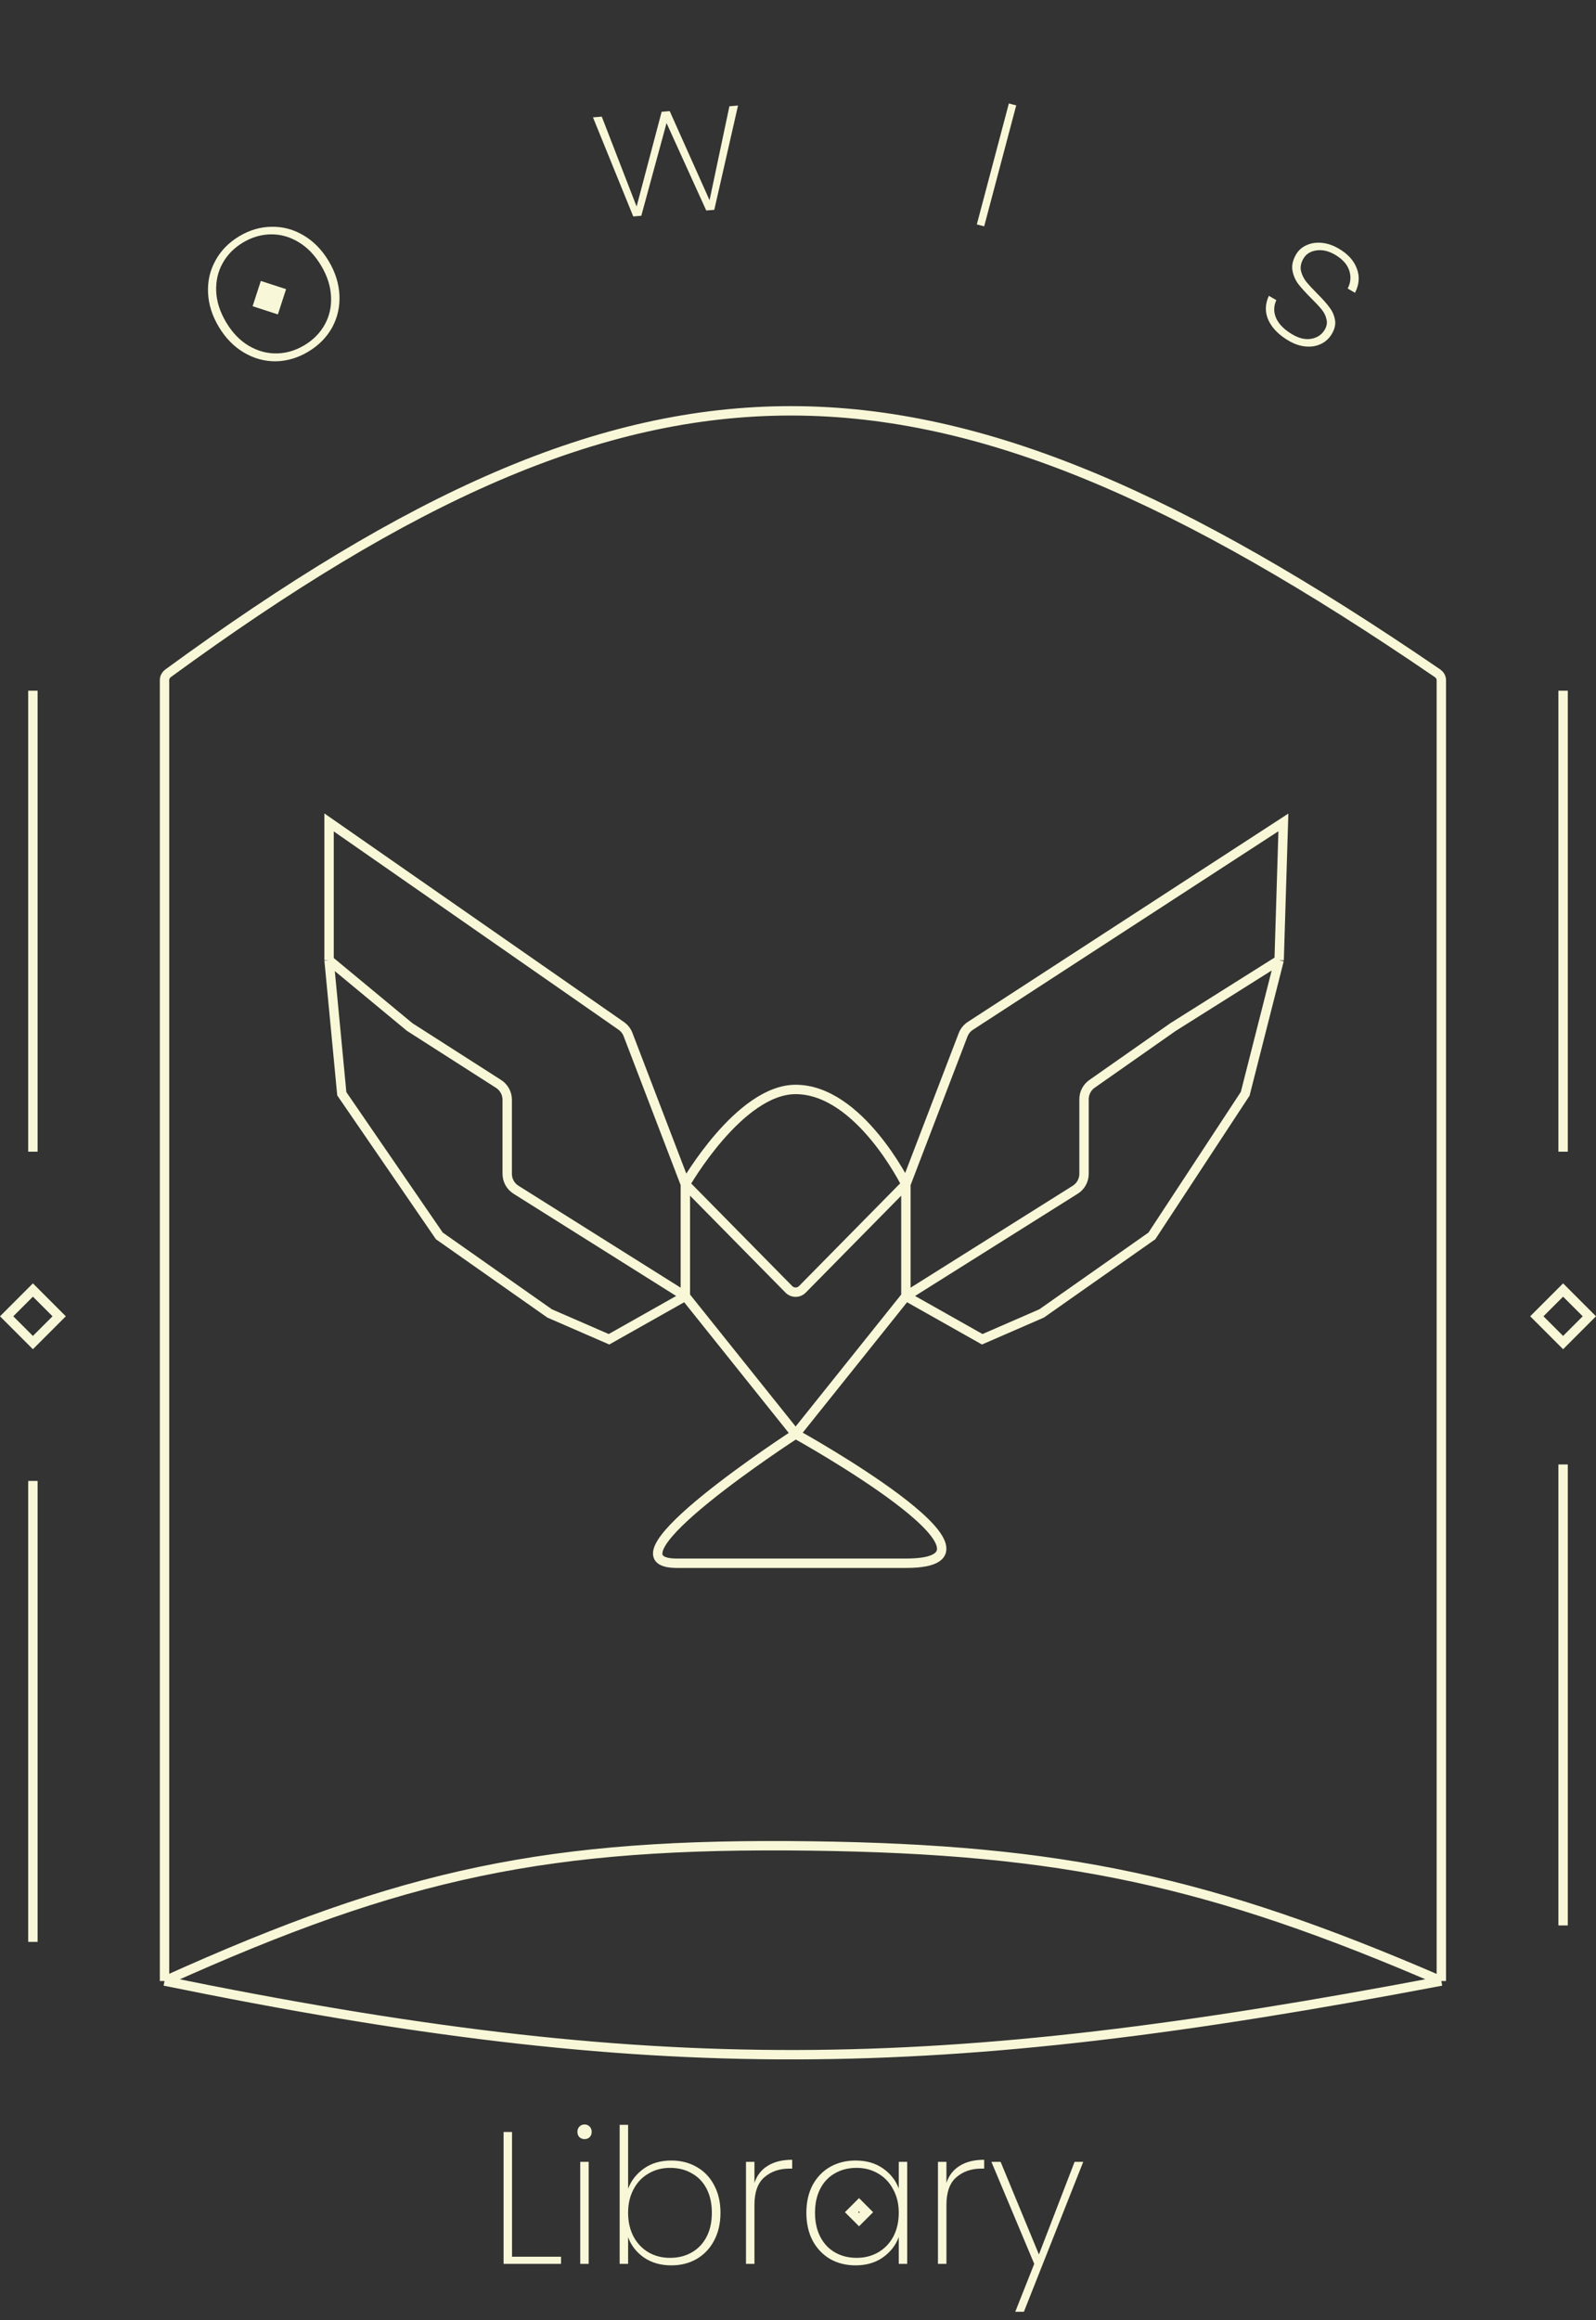 <svg width="170" height="247" viewBox="0 0 170 247" fill="none" xmlns="http://www.w3.org/2000/svg">
<rect x="0" y="0" width="170" height="247" fill="#333333" stroke="none"/>
<path d="M54.54 240.24H59.76V241H53.64V226.96H54.54V240.24ZM62.264 227.72C62.051 227.72 61.871 227.653 61.724 227.52C61.577 227.373 61.504 227.18 61.504 226.94C61.504 226.713 61.577 226.527 61.724 226.38C61.871 226.233 62.051 226.16 62.264 226.16C62.477 226.16 62.657 226.233 62.804 226.38C62.951 226.527 63.024 226.713 63.024 226.94C63.024 227.18 62.951 227.373 62.804 227.52C62.657 227.653 62.477 227.72 62.264 227.72ZM62.704 230.14V241H61.804V230.14H62.704ZM66.903 233C67.237 232.12 67.803 231.4 68.603 230.84C69.403 230.28 70.37 230 71.503 230C72.517 230 73.417 230.227 74.203 230.68C75.003 231.133 75.623 231.78 76.063 232.62C76.517 233.46 76.743 234.44 76.743 235.56C76.743 236.68 76.517 237.667 76.063 238.52C75.623 239.36 75.003 240.013 74.203 240.48C73.417 240.933 72.517 241.16 71.503 241.16C70.37 241.16 69.397 240.88 68.583 240.32C67.783 239.76 67.223 239.04 66.903 238.16V241H66.003V226.2H66.903V233ZM75.823 235.56C75.823 234.573 75.637 233.72 75.263 233C74.89 232.28 74.363 231.733 73.683 231.36C73.017 230.973 72.243 230.78 71.363 230.78C70.523 230.78 69.763 230.98 69.083 231.38C68.403 231.767 67.87 232.327 67.483 233.06C67.097 233.78 66.903 234.613 66.903 235.56C66.903 236.52 67.097 237.367 67.483 238.1C67.87 238.82 68.403 239.38 69.083 239.78C69.763 240.167 70.523 240.36 71.363 240.36C72.243 240.36 73.017 240.167 73.683 239.78C74.363 239.393 74.89 238.84 75.263 238.12C75.637 237.4 75.823 236.547 75.823 235.56ZM80.36 232.38C80.627 231.58 81.1 230.973 81.78 230.56C82.46 230.133 83.327 229.92 84.38 229.92V230.86H84.08C83.014 230.86 82.127 231.167 81.42 231.78C80.714 232.38 80.36 233.367 80.36 234.74V241H79.46V230.14H80.36V232.38ZM85.892 235.56C85.892 234.44 86.112 233.46 86.552 232.62C87.006 231.78 87.626 231.133 88.412 230.68C89.213 230.227 90.119 230 91.132 230C92.279 230 93.252 230.28 94.052 230.84C94.853 231.4 95.412 232.113 95.733 232.98V230.14H96.632V241H95.733V238.14C95.412 239.02 94.846 239.747 94.032 240.32C93.233 240.88 92.266 241.16 91.132 241.16C90.119 241.16 89.213 240.933 88.412 240.48C87.626 240.013 87.006 239.36 86.552 238.52C86.112 237.667 85.892 236.68 85.892 235.56ZM95.733 235.56C95.733 234.613 95.532 233.78 95.132 233.06C94.746 232.327 94.213 231.767 93.532 231.38C92.853 230.98 92.093 230.78 91.252 230.78C90.373 230.78 89.599 230.973 88.933 231.36C88.266 231.733 87.746 232.28 87.373 233C86.999 233.72 86.812 234.573 86.812 235.56C86.812 236.547 86.999 237.4 87.373 238.12C87.746 238.84 88.266 239.393 88.933 239.78C89.612 240.167 90.386 240.36 91.252 240.36C92.093 240.36 92.853 240.167 93.532 239.78C94.226 239.38 94.766 238.82 95.153 238.1C95.539 237.367 95.733 236.52 95.733 235.56ZM100.81 232.38C101.076 231.58 101.55 230.973 102.23 230.56C102.91 230.133 103.776 229.92 104.83 229.92V230.86H104.53C103.463 230.86 102.576 231.167 101.87 231.78C101.163 232.38 100.81 233.367 100.81 234.74V241H99.909V230.14H100.81V232.38ZM115.382 230.14L109.062 246.1H108.142L110.162 241L105.602 230.14H106.582L110.662 240L114.462 230.14H115.382Z" fill="#F8F8D8"/>
<path d="M17.526 210.892C17.526 158.946 17.526 79.118 17.526 72.404C17.526 72.085 17.685 71.834 17.943 71.646C69.071 34.316 98.822 34.548 153.083 71.648C153.356 71.834 153.526 72.092 153.526 72.422C153.526 79.261 153.526 158.993 153.526 210.892M17.526 210.892C69.675 221.529 99.483 221.169 153.526 210.892M17.526 210.892C43.102 199.348 58.432 196.148 86.409 196.513C113.149 196.863 128.917 200.241 153.526 210.892" stroke="#F8F8D8"/>
<path d="M32.831 37.44C31.721 38.103 30.566 38.444 29.365 38.463C28.158 38.47 27.022 38.154 25.957 37.517C24.893 36.88 24.008 35.971 23.304 34.792C22.593 33.602 22.212 32.393 22.161 31.165C22.104 29.926 22.367 28.782 22.952 27.733C23.53 26.673 24.375 25.811 25.485 25.148C26.595 24.484 27.754 24.149 28.961 24.142C30.162 24.123 31.294 24.433 32.358 25.07C33.416 25.696 34.301 26.605 35.012 27.795C35.717 28.974 36.098 30.183 36.155 31.422C36.212 32.662 35.952 33.811 35.374 34.871C34.789 35.92 33.941 36.776 32.831 37.44ZM32.421 36.753C33.371 36.185 34.096 35.449 34.596 34.544C35.096 33.64 35.317 32.645 35.259 31.561C35.213 30.471 34.862 29.376 34.205 28.277C33.542 27.167 32.74 26.333 31.802 25.776C30.874 25.212 29.894 24.936 28.86 24.948C27.826 24.96 26.835 25.25 25.885 25.817C24.935 26.385 24.21 27.121 23.71 28.026C23.21 28.93 22.983 29.928 23.029 31.019C23.075 32.11 23.43 33.21 24.094 34.321C24.75 35.419 25.548 36.247 26.487 36.804C27.426 37.362 28.412 37.634 29.446 37.623C30.479 37.611 31.471 37.321 32.421 36.753Z" fill="#F8F8D8"/>
<path d="M78.611 11.236L76.083 22.338L75.226 22.407L70.997 13.1L68.309 22.971L67.452 23.041L63.162 12.494L64.099 12.418L67.808 21.988L70.477 11.898L71.335 11.829L75.579 21.315L77.694 11.311L78.611 11.236Z" fill="#F8F8D8"/>
<path d="M108.244 11.221L104.83 24.096L104.047 23.889L107.461 11.013L108.244 11.221Z" fill="#F8F8D8"/>
<path d="M137.295 36.291C136.245 35.683 135.519 34.955 135.117 34.105C134.727 33.263 134.739 32.391 135.153 31.491L135.949 31.952C135.652 32.597 135.648 33.242 135.937 33.887C136.238 34.539 136.82 35.115 137.686 35.617C138.401 36.031 139.07 36.18 139.692 36.063C140.333 35.941 140.807 35.614 141.115 35.084C141.329 34.715 141.387 34.348 141.29 33.983C141.211 33.614 141.041 33.269 140.78 32.948C140.519 32.628 140.144 32.225 139.654 31.741C139.068 31.155 138.613 30.652 138.286 30.232C137.966 29.8 137.76 29.318 137.667 28.787C137.574 28.256 137.702 27.69 138.049 27.09C138.303 26.651 138.67 26.325 139.149 26.109C139.635 25.882 140.178 25.796 140.778 25.851C141.378 25.906 141.978 26.107 142.578 26.455C143.558 27.023 144.205 27.729 144.518 28.572C144.848 29.411 144.786 30.277 144.331 31.169L143.552 30.717C143.878 30.074 143.93 29.426 143.708 28.773C143.485 28.12 142.976 27.563 142.18 27.102C141.51 26.715 140.856 26.567 140.217 26.659C139.579 26.751 139.115 27.045 138.828 27.541C138.574 27.98 138.488 28.407 138.57 28.825C138.67 29.237 138.855 29.622 139.126 29.979C139.415 30.331 139.813 30.762 140.319 31.271C140.876 31.825 141.301 32.302 141.593 32.703C141.903 33.098 142.103 33.538 142.193 34.021C142.289 34.493 142.184 34.994 141.876 35.525C141.595 36.01 141.209 36.371 140.716 36.61C140.224 36.848 139.677 36.94 139.077 36.885C138.477 36.83 137.883 36.632 137.295 36.291Z" fill="#F8F8D8"/>
<path d="M73 126.066L84.034 137.265C84.426 137.662 85.067 137.662 85.459 137.265L96.493 126.066M73 126.066C73 126.066 78.768 115.978 84.747 115.978C91.523 115.978 96.493 126.066 96.493 126.066M73 126.066V137.987M73 126.066L66.896 110.134C66.752 109.759 66.5 109.437 66.171 109.208L35.051 87.55V102.223M84.747 152.66L96.493 137.987M84.747 152.66C84.747 152.66 109.594 166.416 96.493 166.416C83.391 166.416 80.681 166.416 72.097 166.416C63.513 166.416 84.747 152.66 84.747 152.66ZM84.747 152.66L73 137.987M96.493 137.987V126.066M96.493 137.987L114.531 126.654C115.114 126.288 115.467 125.648 115.467 124.96V117.019C115.467 116.367 115.785 115.755 116.32 115.381L124.955 109.33L136.249 102.223M96.493 137.987L104.625 142.573L110.95 139.822L122.696 131.568L132.635 116.437L136.249 102.223M96.493 126.066L102.585 110.166C102.736 109.772 103.009 109.435 103.363 109.205L136.701 87.55L136.249 102.223M73 137.987L64.868 142.573L58.544 139.822L46.797 131.568L36.407 116.437L35.051 102.223M73 137.987L54.962 126.654C54.379 126.288 54.026 125.648 54.026 124.96V117.073C54.026 116.391 53.678 115.756 53.104 115.388L43.635 109.33L35.051 102.223" stroke="#F8F8D8"/>
<path d="M166.495 73.529V122.602" stroke="#F8F8D8"/>
<path d="M3.505 73.529V122.602" stroke="#F8F8D8"/>
<path d="M166.495 155.9V204.973" stroke="#F8F8D8"/>
<path d="M3.505 157.653V206.725" stroke="#F8F8D8"/>
<path d="M27.782 29.908L30.472 30.782L29.598 33.472L26.908 32.598L27.782 29.908Z" fill="#F8F8D8"/>
<path d="M90.707 235.5L91.5 234.707L92.293 235.5L91.5 236.293L90.707 235.5Z" stroke="#F8F8D8"/>
<path d="M163.697 140.127L166.495 137.329L169.293 140.127L166.495 142.925L163.697 140.127Z" stroke="#F8F8D8"/>
<path d="M0.707 140.127L3.505 137.329L6.303 140.127L3.505 142.925L0.707 140.127Z" stroke="#F8F8D8"/>
</svg>
